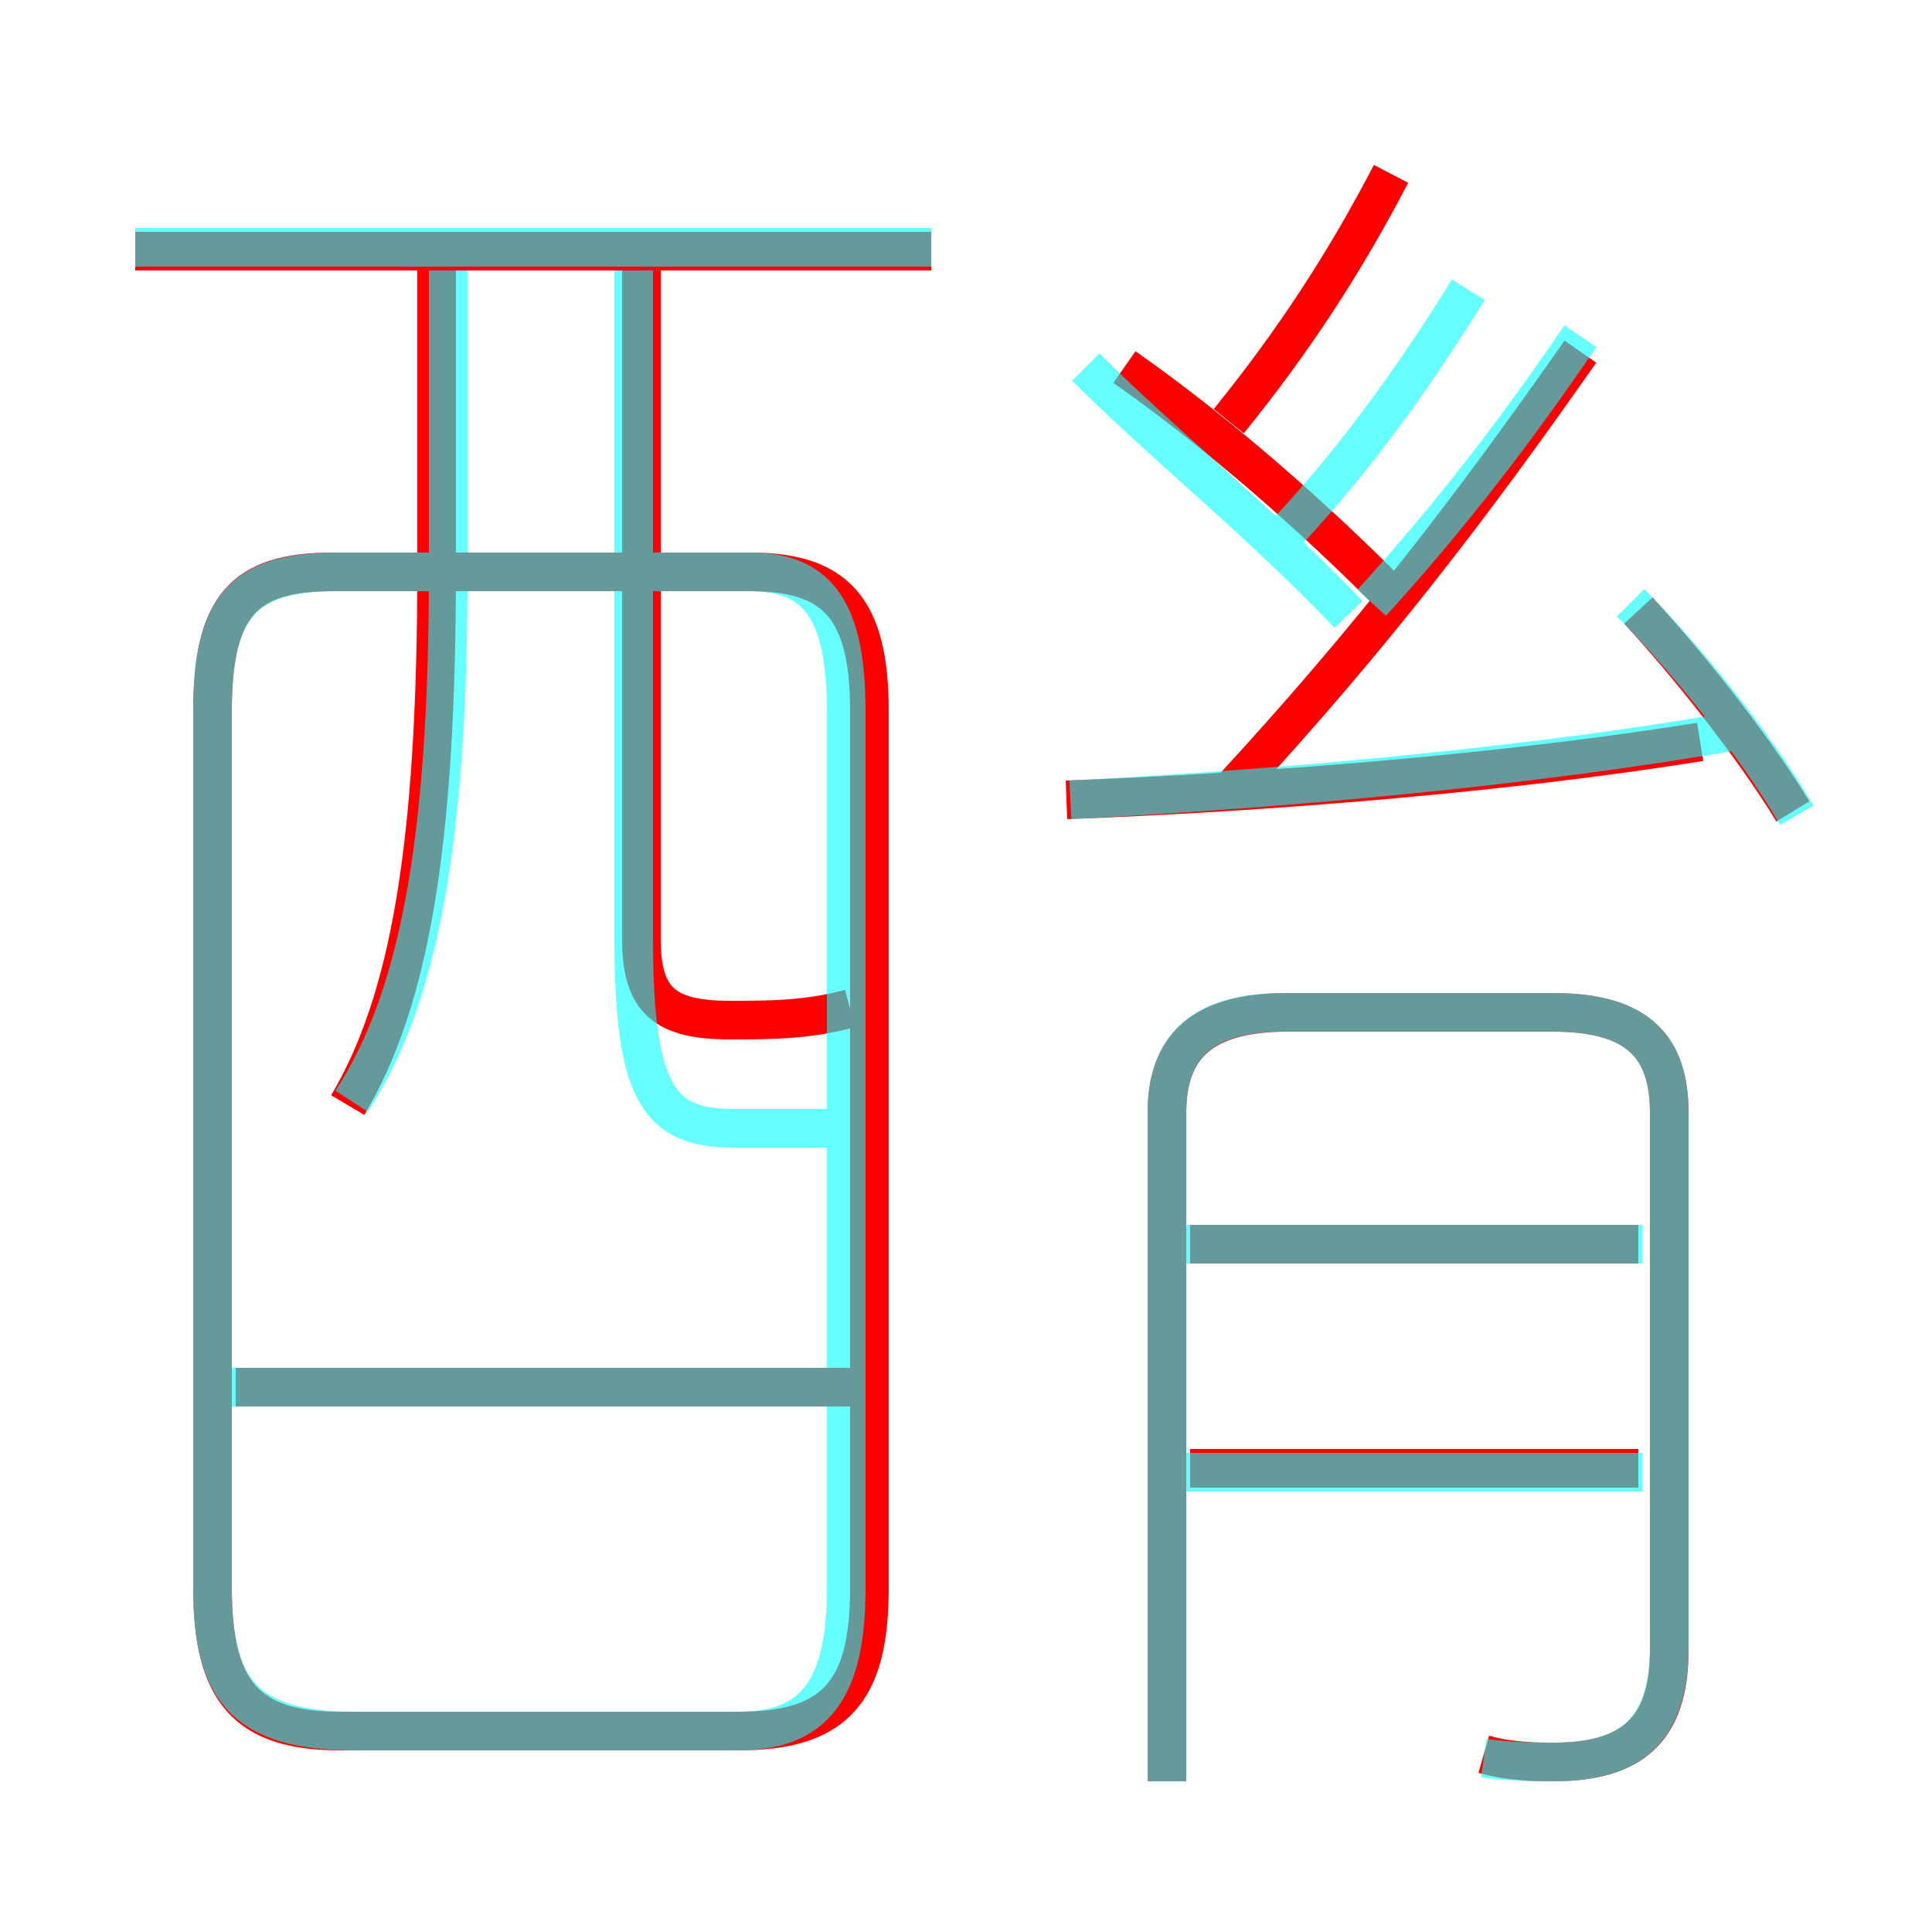<?xml version='1.0' encoding='utf8'?>
<svg viewBox="0.0 -6.0 50.0 50.0" version="1.1" xmlns="http://www.w3.org/2000/svg">
<rect x="0.0" y="-6.0" width="50.0" height="50.0" fill="#333333" stroke="none"/>
<rect x="-1000" y="-1000" width="2000" height="2000" stroke="white" fill="white"/>
<g style="fill:none;stroke:rgba(255, 0, 0, 1);  stroke-width:1"><path d="M 8.8 0.8 L 19.1 0.8 C 21.6 0.8 22.5 -0.2 22.5 -2.9 L 22.5 -25.6 C 22.5 -28.3 21.6 -29.2 19.4 -29.2 L 8.6 -29.2 C 6.3 -29.2 5.5 -28.3 5.5 -25.6 L 5.5 -2.9 C 5.5 -0.2 6.4 0.8 8.8 0.8 Z M 22.4 -8.1 L 6.1 -8.1 M 9.0 -15.4 C 10.6 -18.1 11.3 -22.1 11.3 -29.3 L 11.3 -37.5 M 42.4 -6.0 L 30.8 -6.0 M 38.4 1.4 C 39.1 1.6 39.8 1.6 40.2 1.6 C 42.2 1.6 43.2 0.8 43.2 -1.3 L 43.2 -15.2 C 43.2 -16.9 42.4 -17.8 40.2 -17.8 L 33.3 -17.8 C 31.1 -17.8 30.2 -16.9 30.2 -15.2 L 30.2 2.1 M 22.0 -17.9 C 20.9 -17.6 19.9 -17.6 18.9 -17.6 C 17.2 -17.6 16.6 -18.1 16.6 -19.7 L 16.6 -37.5 M 42.4 -11.8 L 30.8 -11.8 M 24.1 -37.5 L 3.5 -37.5 M 27.6 -23.3 C 32.9 -23.5 39.0 -24.0 44.0 -24.8 M 35.8 -28.8 C 33.5 -31.1 31.1 -33.1 29.1 -34.5 M 31.9 -23.6 C 35.5 -27.5 38.1 -30.9 40.9 -34.9 M 46.4 -23.0 C 45.3 -24.8 43.6 -26.9 42.4 -28.2 M 31.8 -33.1 C 33.5 -35.2 34.8 -37.2 36.0 -39.5" transform="translate(0.0 38.0)" />
</g>
<g style="fill:none;stroke:rgba(0, 255, 255, 0.6);  stroke-width:1">
<path d="M 9.2 0.8 L 19.1 0.8 C 21.1 0.8 21.9 -0.3 21.9 -2.9 L 21.9 -25.6 C 21.9 -28.3 21.1 -29.2 19.4 -29.2 L 8.7 -29.2 C 6.3 -29.2 5.5 -28.3 5.5 -25.6 L 5.5 -2.9 C 5.5 -0.3 6.3 0.8 9.2 0.8 Z M 21.9 -8.1 L 6.0 -8.1 M 9.1 -15.5 C 10.8 -18.1 11.6 -22.1 11.6 -29.2 L 11.6 -37.0 M 21.9 -14.8 C 20.9 -14.8 19.9 -14.8 19.0 -14.8 C 17.1 -14.8 16.4 -15.6 16.4 -19.7 L 16.4 -37.0 M 42.5 -5.9 L 30.6 -5.9 M 38.4 1.5 C 39.1 1.6 39.8 1.6 40.2 1.6 C 42.2 1.6 43.2 0.8 43.2 -1.4 L 43.2 -15.2 C 43.2 -16.9 42.4 -17.8 40.2 -17.8 L 33.2 -17.8 C 31.1 -17.8 30.2 -16.9 30.2 -15.2 L 30.2 2.1 M 42.5 -11.8 L 30.6 -11.8 M 24.1 -37.6 L 3.5 -37.6 M 27.7 -23.3 C 33.5 -23.6 39.9 -24.2 45.0 -25.1 M 46.5 -22.9 C 45.4 -24.8 43.5 -27.1 42.2 -28.4 M 34.9 -28.1 C 32.5 -30.6 30.1 -32.5 28.1 -34.5 M 33.0 -29.9 C 35.0 -32.0 36.5 -34.1 38.0 -36.5 M 40.9 -35.3 C 39.2 -32.8 37.5 -30.6 35.5 -28.4" transform="translate(0.0 38.0)" />
</g>
</svg>